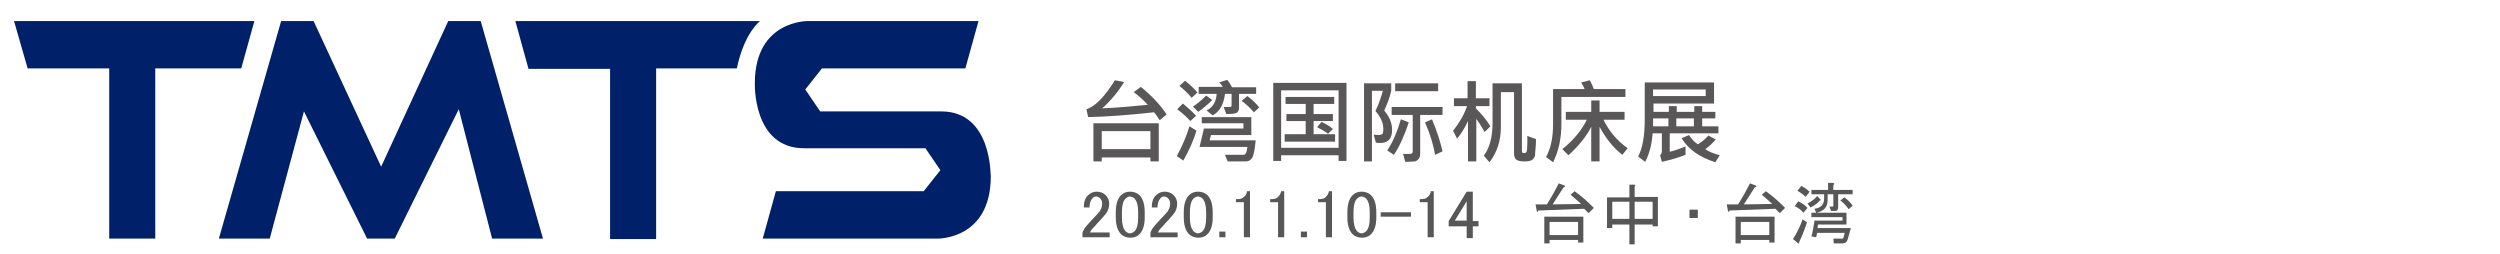 <?xml version="1.0" encoding="utf-8"?>
<!-- Generator: Adobe Illustrator 22.0.1, SVG Export Plug-In . SVG Version: 6.00 Build 0)  -->
<svg version="1.1" id="圖層_1" xmlns="http://www.w3.org/2000/svg" xmlns:xlink="http://www.w3.org/1999/xlink" x="0px" y="0px"
	 viewBox="0 0 570 58" style="enable-background:new 0 0 570 58;" xml:space="preserve">
<style type="text/css">
	.st0{fill:#002169;}
	.st1{fill:#585757;}
	.st2{fill:#595757;}
</style>
<g>
	<g>
		<polygon class="st0" points="6.3,15.6 3.2,4.8 58,4.8 55,15.6 35.4,15.6 35.4,54.4 24.9,54.4 24.9,15.6 		"/>
		<polygon class="st0" points="109.6,4.8 102.2,4.8 86.9,38 71.5,4.8 64.1,4.8 49.9,54.4 61.5,54.4 69.3,25.4 83.7,54.4 87,54.4 
			90,54.4 104.6,24.9 112.2,54.4 123.8,54.4 		"/>
		<path class="st0" d="M214.6,25.4H187l-3.4-5l3.8-4.8h32.7l3-10.8h-38.8c0,0-12.2-0.3-12.2,14.2c0,0-0.5,14.8,11.2,14.8H211l3.4,5
			l-3.8,4.8h-33.7l-3,10.8h39.8c0,0,12.2,0.3,12.2-14.2C225.8,40.3,226.3,25.4,214.6,25.4z"/>
		<path class="st0" d="M165.8,4.8h-1.6h-46.7l3,10.9l18.6,0v38.8h10.5V15.6h16v0l2.4,0c1.7-8.2,5.3-10.8,5.3-10.8H165.8z"/>
	</g>
	<g>
		<g>
			<path class="st2" d="M266,26.1l-1.6,1.3c-0.4-0.6-0.8-1.3-1.3-1.8c-5.4,0.6-10.4,1-15,1.1l-0.4-1.8c2-0.6,4.2-2.9,6.5-6.6
				l2.1,0.4c-1.4,2.3-3.1,4.3-5,6c2.7-0.1,6.2-0.4,10.4-0.8c-0.9-1-1.9-1.9-3.2-2.9l1.6-1.2C262.7,21.9,264.6,24,266,26.1z
				 M264.2,36.8h-1.9v-0.9h-11.1v0.9h-1.9v-8.7h14.9V36.8z M262.3,34v-4.1h-11.1V34H262.3z"/>
			<path class="st2" d="M272.8,29.8c-0.7,2.3-1.7,4.5-3,6.8l-1.5-1c1.2-2.2,2.2-4.5,2.9-6.8L272.8,29.8z M272.7,26.4l-1.3,1.2
				c-0.7-0.8-1.7-1.7-3-2.7l1.3-1.3C270.9,24.6,271.9,25.5,272.7,26.4z M273,21.1l-1.3,1.2c-1-1.2-2-2.1-2.8-2.7l1.3-1.2
				C271.4,19.4,272.4,20.3,273,21.1z M276.4,22.8c-1.1,1.1-2.2,2-3.2,2.7l-1.2-1.2c1.2-0.8,2.2-1.7,3-2.5L276.4,22.8z M286.5,21.4
				h-4v3.1c0,0.6-0.2,1-0.5,1.2c-0.3,0.2-1.1,0.3-2.4,0.3l-0.6-1.6l1.4,0c0.2,0,0.4-0.1,0.4-0.3v-2.7h-1.5c-0.3,2.5-1.3,4.1-2.8,4.9
				l-1.4-1.1c1.4-0.7,2.2-2,2.3-3.8h-4.1v-1.6h5.5c-0.3-0.5-0.6-0.8-0.8-1l1.8-0.6c0.5,0.6,0.8,1.1,1.1,1.7h5.5V21.4z M286.3,32
				c-0.2,1.9-0.4,3.1-0.7,3.8c-0.3,0.6-0.8,1-1.6,1l-4.1,0l-0.6-1.5l4.2,0c0.2,0,0.4-0.1,0.5-0.3c0.2-0.2,0.3-0.7,0.4-1.5h-10.9
				l1-4.2h9v-1.2h-9.5v-1.4h11.3v4.1h-9.2l-0.3,1.2H286.3z M287.1,24.5l-1.2,1.1c-0.8-0.9-1.7-1.8-2.8-2.6l1.3-1.1
				C285.5,22.7,286.4,23.6,287.1,24.5z"/>
			<path class="st2" d="M307,36.7h-1.8v-1.3h-13.1v1.3h-1.8V18.9H307V36.7z M305.2,33.7V20.6h-13.1v13.1H305.2z M304.4,32.3h-11.5
				v-1.7h4.8v-3h-4.4V26h4.4v-2.3h-4.6v-1.6h11.1v1.6h-4.7V26h4.4v1.6h-4.4v3h4.9V32.3z M303.9,29.4l-1.1,1.1
				c-0.8-0.6-1.7-1.1-2.5-1.5l1-1.2C302.4,28.3,303.2,28.8,303.9,29.4z"/>
			<path class="st2" d="M315.6,25.2c1.2,1.4,1.8,2.9,1.8,4.4c0,2-0.9,3-2.7,3c-0.4,0-0.7,0-1-0.1l-0.5-1.8c0.4,0,0.8,0.1,1.3,0.1
				c0.2,0,0.4-0.1,0.6-0.2c0.2-0.1,0.3-0.5,0.3-1.2c0-1.4-0.6-2.7-1.8-4.1c0.7-1.4,1.2-2.9,1.7-4.6h-2.5v16.1H311V19h6.2v1.7
				C316.8,22.5,316.2,23.9,315.6,25.2z M321.2,27.9c-1,3-2.1,5.5-3.4,7.4l-1.5-1c1.3-2,2.3-4.3,3.1-7.1L321.2,27.9z M328.8,26.2h-5
				V35c0,0.6-0.1,1-0.4,1.3c-0.3,0.3-0.6,0.5-0.8,0.5c-0.3,0-1,0.1-2.2,0.1l-0.5-1.8c0.3,0,0.6,0,1,0c0.5,0,0.9,0,1-0.1
				c0.1-0.1,0.2-0.2,0.2-0.4v-8.4h-4.8v-1.8h11.6V26.2z M327.9,20.8h-9.8v-1.8h9.8V20.8z M328.9,34.5l-1.7,0.8
				c-0.4-2.3-1.1-4.7-2.3-7.4l1.6-0.7C327.8,30.3,328.5,32.8,328.9,34.5z"/>
			<path class="st2" d="M339.8,28.8l-1.3,1.3c-0.6-1.1-1.3-2.2-1.9-3v9.7h-1.9v-9.2c-0.8,1.7-1.6,3-2.5,4l-0.9-1.8
				c1.3-1.6,2.4-3.4,3.2-5.6h-3v-1.8h3.1v-3.9h1.9v3.9h3.1v1.8h-3.1v0.5C338,26.2,339.1,27.6,339.8,28.8z M350.2,31.7
				c0,0.7,0,1.4-0.1,2.2c-0.1,0.7-0.1,1.2-0.1,1.5c0,0.2-0.2,0.5-0.4,0.8c-0.2,0.3-0.5,0.4-0.9,0.5c-0.3,0.1-0.8,0.1-1.3,0.1
				c-0.9,0-1.5-0.2-1.8-0.5c-0.3-0.4-0.4-0.8-0.4-1.3v-14h-3V29c0,3.1-0.9,5.8-2.6,8l-1.3-1.5c1.3-1.7,2-4.2,2-7.4V19h6.7v15.5
				c0,0.3,0.2,0.4,0.6,0.4c0.2,0,0.3-0.1,0.4-0.2c0.1-0.1,0.2-0.6,0.2-1.3c0-0.8,0.1-1.6,0-2.4L350.2,31.7z"/>
			<path class="st2" d="M370.6,22.1H356v6.1c0,3.3-0.6,6.2-1.9,8.8l-1.6-1.2c1.1-2,1.6-4.5,1.6-7.5v-8h7.2c-0.2-0.5-0.5-1-0.8-1.5
				l2-0.5c0.4,0.8,0.7,1.5,0.9,2h7.2V22.1z M371.1,33.8l-1.2,1.5c-2.1-1.6-3.8-3.8-5.2-6.4v7.9h-1.9v-7.9c-1.2,2.4-3,4.5-5.2,6.5
				l-1.4-1.4c2.4-1.9,4.3-4.1,5.6-6.7h-4.8v-1.8h5.8v-2.6h1.9v2.6h5.7v1.8h-4.8C366.8,29.8,368.6,32,371.1,33.8z"/>
			<path class="st2" d="M391.8,30.4h-11.1v4.2c0.9-0.2,2.1-0.6,3.6-1.2v1.9c-1.5,0.6-3.2,1.1-5.4,1.6l-0.4-1.5
				c0.3-0.3,0.4-0.6,0.4-0.8v-4.2h-2.1c-0.2,2.7-0.8,4.8-1.7,6.5l-1.6-1.2c1-1.9,1.5-4.7,1.5-8.5v-8.4h15.8v4.8H377v1.9h3.5v-1.3
				h1.8v1.3h4v-1.3h1.8v1.3h3V27h-3v1.8h3.7V30.4z M380.4,28.8V27h-3.5c0,0.7,0,1.3,0,1.8H380.4z M388.9,21.9v-1.5h-12v1.5H388.9z
				 M386.2,28.8V27h-4v1.8H386.2z M392.1,35.4l-1,1.6c-3.7-1.2-6.2-3-7.7-5.5l1.7-0.7c0.5,0.8,1.1,1.5,2,2.1c0.9-0.5,1.6-1.1,2.4-2
				l1.7,0.9c-0.7,0.8-1.5,1.6-2.4,2.2C389.6,34.6,390.7,35,392.1,35.4z"/>
		</g>
		<g>
			<path class="st1" d="M247.1,47.3c0-1.2,0.3-2.2,1-2.8c0.5-0.5,1.2-0.8,1.9-0.8c0.9,0,1.6,0.3,2.1,0.8c0.5,0.5,0.8,1.2,0.8,1.9
				c0,1-0.3,1.8-0.9,2.5c-0.6,0.7-1.2,1.4-1.8,2c-0.3,0.4-0.6,0.7-1,1.1c-0.3,0.3-0.5,0.6-0.7,1h4.5v1.1h-6.2v-1
				c0.1-0.4,0.4-1,1-1.7c1-1.1,1.8-2,2.5-2.7c0.7-0.7,1-1.5,1-2.3c0-0.5-0.2-0.9-0.5-1.2c-0.2-0.2-0.5-0.4-0.9-0.4
				c-0.3,0-0.6,0.1-0.8,0.4c-0.4,0.4-0.7,1.1-0.7,2.1H247.1z"/>
			<path class="st1" d="M254.4,48.4c0-1.8,0.4-3.1,1.2-3.9c0.6-0.6,1.3-0.8,2.1-0.8s1.6,0.3,2.1,0.8c0.8,0.8,1.2,2.1,1.2,3.9v1.2
				c0,1.7-0.4,3-1.2,3.8c-0.6,0.6-1.3,0.8-2.1,0.8s-1.6-0.3-2.1-0.8c-0.8-0.8-1.2-2.1-1.2-3.8V48.4z M256.6,45.3
				c-0.5,0.5-0.8,1.5-0.8,3v1.4c0,1.4,0.3,2.4,0.8,3c0.3,0.3,0.7,0.5,1,0.5c0.4,0,0.8-0.2,1.1-0.5c0.5-0.5,0.8-1.5,0.8-3v-1.4
				c0-1.5-0.3-2.4-0.8-3c-0.3-0.3-0.7-0.5-1.1-0.5C257.3,44.8,256.9,45,256.6,45.3z"/>
			<path class="st1" d="M262.6,47.3c0-1.2,0.3-2.2,1-2.8c0.5-0.5,1.2-0.8,1.9-0.8c0.9,0,1.6,0.3,2.1,0.8c0.5,0.5,0.8,1.2,0.8,1.9
				c0,1-0.3,1.8-0.9,2.5c-0.6,0.7-1.2,1.4-1.8,2c-0.3,0.4-0.6,0.7-1,1.1c-0.3,0.3-0.5,0.6-0.7,1h4.5v1.1h-6.2v-1
				c0.1-0.4,0.4-1,1-1.7c1-1.1,1.8-2,2.5-2.7c0.7-0.7,1-1.5,1-2.3c0-0.5-0.2-0.9-0.5-1.2c-0.2-0.2-0.5-0.4-0.9-0.4
				c-0.3,0-0.6,0.1-0.8,0.4c-0.4,0.4-0.7,1.1-0.7,2.1H262.6z"/>
			<path class="st1" d="M269.9,48.4c0-1.8,0.4-3.1,1.2-3.9c0.6-0.6,1.3-0.8,2.1-0.8c0.8,0,1.6,0.3,2.1,0.8c0.8,0.8,1.2,2.1,1.2,3.9
				v1.2c0,1.7-0.4,3-1.2,3.8c-0.6,0.6-1.3,0.8-2.1,0.8c-0.8,0-1.6-0.3-2.1-0.8c-0.8-0.8-1.2-2.1-1.2-3.8V48.4z M272.1,45.3
				c-0.5,0.5-0.8,1.5-0.8,3v1.4c0,1.4,0.3,2.4,0.8,3c0.3,0.3,0.7,0.5,1,0.5c0.4,0,0.8-0.2,1.1-0.5c0.5-0.5,0.8-1.5,0.8-3v-1.4
				c0-1.5-0.3-2.4-0.8-3c-0.3-0.3-0.7-0.5-1.1-0.5C272.8,44.8,272.4,45,272.1,45.3z"/>
			<path class="st1" d="M278,52.8h1.4v1.3H278V52.8z"/>
			<path class="st1" d="M284.3,43.6h0.7v10.5h-1.4v-8h-1.8v-0.7h0.5c0.6,0,1-0.2,1.3-0.5C284.1,44.5,284.3,44.1,284.3,43.6z"/>
			<path class="st1" d="M292.1,43.6h0.7v10.5h-1.4v-8h-1.8v-0.7h0.5c0.6,0,1-0.2,1.3-0.5C291.8,44.5,292,44.1,292.1,43.6z"/>
			<path class="st1" d="M296.6,52.8h1.4v1.3h-1.4V52.8z"/>
			<path class="st1" d="M303,43.6h0.7v10.5h-1.4v-8h-1.8v-0.7h0.5c0.6,0,1-0.2,1.3-0.5C302.7,44.5,302.9,44.1,303,43.6z"/>
			<path class="st1" d="M307.2,48.4c0-1.8,0.4-3.1,1.2-3.9c0.6-0.6,1.3-0.8,2.1-0.8c0.8,0,1.6,0.3,2.1,0.8c0.8,0.8,1.2,2.1,1.2,3.9
				v1.2c0,1.7-0.4,3-1.2,3.8c-0.6,0.6-1.3,0.8-2.1,0.8c-0.8,0-1.6-0.3-2.1-0.8c-0.8-0.8-1.2-2.1-1.2-3.8V48.4z M309.4,45.3
				c-0.5,0.5-0.8,1.5-0.8,3v1.4c0,1.4,0.3,2.4,0.8,3c0.3,0.3,0.7,0.5,1,0.5c0.4,0,0.8-0.2,1.1-0.5c0.5-0.5,0.8-1.5,0.8-3v-1.4
				c0-1.5-0.3-2.4-0.8-3c-0.3-0.3-0.7-0.5-1.1-0.5C310.1,44.8,309.7,45,309.4,45.3z"/>
			<path class="st1" d="M314.8,48.4h6.9v1h-6.9V48.4z"/>
			<path class="st1" d="M326.2,43.6h0.7v10.5h-1.4v-8h-1.8v-0.7h0.5c0.6,0,1-0.2,1.3-0.5C326,44.5,326.2,44.1,326.2,43.6z"/>
			<path class="st1" d="M334.4,43.7h1.4v6.7h1.3v1.2h-1.3v2.7h-1.4v-2.7h-4.1v-1.2L334.4,43.7z M334.4,45.9l-2.7,4.4h2.7V45.9z"/>
			<path class="st1" d="M362.2,48.6l-1-1l-10.5,0.4c0,0.3-0.1,0.4-0.3,0.2l-0.3-1.6h2.6c1-1.6,1.9-3.2,2.7-4.8l1.3,0.5
				c0.2,0.2,0.2,0.3-0.2,0.4c-0.8,1.3-1.7,2.6-2.5,3.9l6.5-0.1c-0.9-0.8-1.7-1.5-2.4-2.1l0.9-0.8c1.6,1.1,3,2.4,4.4,3.8L362.2,48.6z
				 M359.8,55.4v-0.7h-6.5v0.8h-1.2v-6.1h8.9v5.9H359.8z M353.3,53.6h6.5v-3h-6.5V53.6z"/>
			<path class="st1" d="M371.5,42.1h1.1c0.3,0,0.3,0.2,0.1,0.4v2.4h5.3v6.7h-1.2v-0.4h-4.1v4.5h-1.2v-4.5h-3.9v0.8h-1.2v-7h5.1V42.1
				z M371.5,49.9V46h-3.9v3.9H371.5z M376.8,49.9V46h-4.1v3.9H376.8z"/>
			<path class="st1" d="M387.1,47.8v1.9h-1.9v-1.9H387.1z"/>
			<path class="st1" d="M405.8,48.6l-1-1l-10.5,0.4c0,0.3-0.1,0.4-0.3,0.2l-0.3-1.6h2.6c1-1.6,1.9-3.2,2.7-4.8l1.3,0.5
				c0.2,0.2,0.2,0.3-0.2,0.4c-0.8,1.3-1.7,2.6-2.5,3.9l6.5-0.1c-0.9-0.8-1.7-1.5-2.4-2.1l0.9-0.8c1.6,1.1,3,2.4,4.4,3.8L405.8,48.6z
				 M403.4,55.4v-0.7h-6.5v0.8h-1.2v-6.1h8.9v5.9H403.4z M396.9,53.6h6.5v-3h-6.5V53.6z"/>
			<path class="st1" d="M408.8,54.5c0.8-1.2,1.6-2.8,2.2-4.5l1,0.7c-0.6,1.8-1.2,3.3-1.8,4.5c0.1,0.2,0,0.3-0.2,0.3L408.8,54.5z
				 M410,45.9c0.8,0.4,1.5,0.8,2.1,1.5l-0.9,1.1c-0.5-0.6-1.2-1.1-2-1.5L410,45.9z M410.7,42.4c0.7,0.3,1.3,0.8,1.9,1.3l-0.9,1.2
				c-0.6-0.6-1.2-1-1.9-1.4L410.7,42.4z M412.1,46.4c0.9-0.5,1.7-1,2.2-1.7l0.8,0.8c0,0.2-0.1,0.3-0.2,0.2c-0.4,0.6-1.1,1.1-2.1,1.6
				L412.1,46.4z M420.3,54.2l0.3-1.1h-6.3l-0.2,1l-1.1-0.2c0.3-1,0.5-2.2,0.7-3.6h6.4v-0.8h-7.1v-1h1.1l-0.4-0.9
				c1.5-0.2,2.2-1,2.2-2.3v-1H413v-1h3.8v-1.6h1.1c0.4,0.1,0.4,0.2,0.1,0.5v1.1h4.4v1h-3.3v2.9c0,0.6-0.2,0.9-0.7,0.9h-0.9l-0.4-1
				h0.7c0.2,0,0.2-0.1,0.2-0.2v-2.6h-1.3v1.3c0,1.6-0.8,2.5-2.5,2.9h6.8v2.7h-6.5l-0.1,0.8h7.6l-0.7,2.5c-0.2,0.7-0.6,1-1.3,1h-1.9
				l-0.1-1.1h1.6C420,54.5,420.2,54.4,420.3,54.2z M420.5,45c0.9,0.6,1.5,1.3,1.9,1.9l-0.9,0.8c-0.5-0.7-1.1-1.4-1.9-2L420.5,45z"/>
		</g>
	</g>
</g>
</svg>
